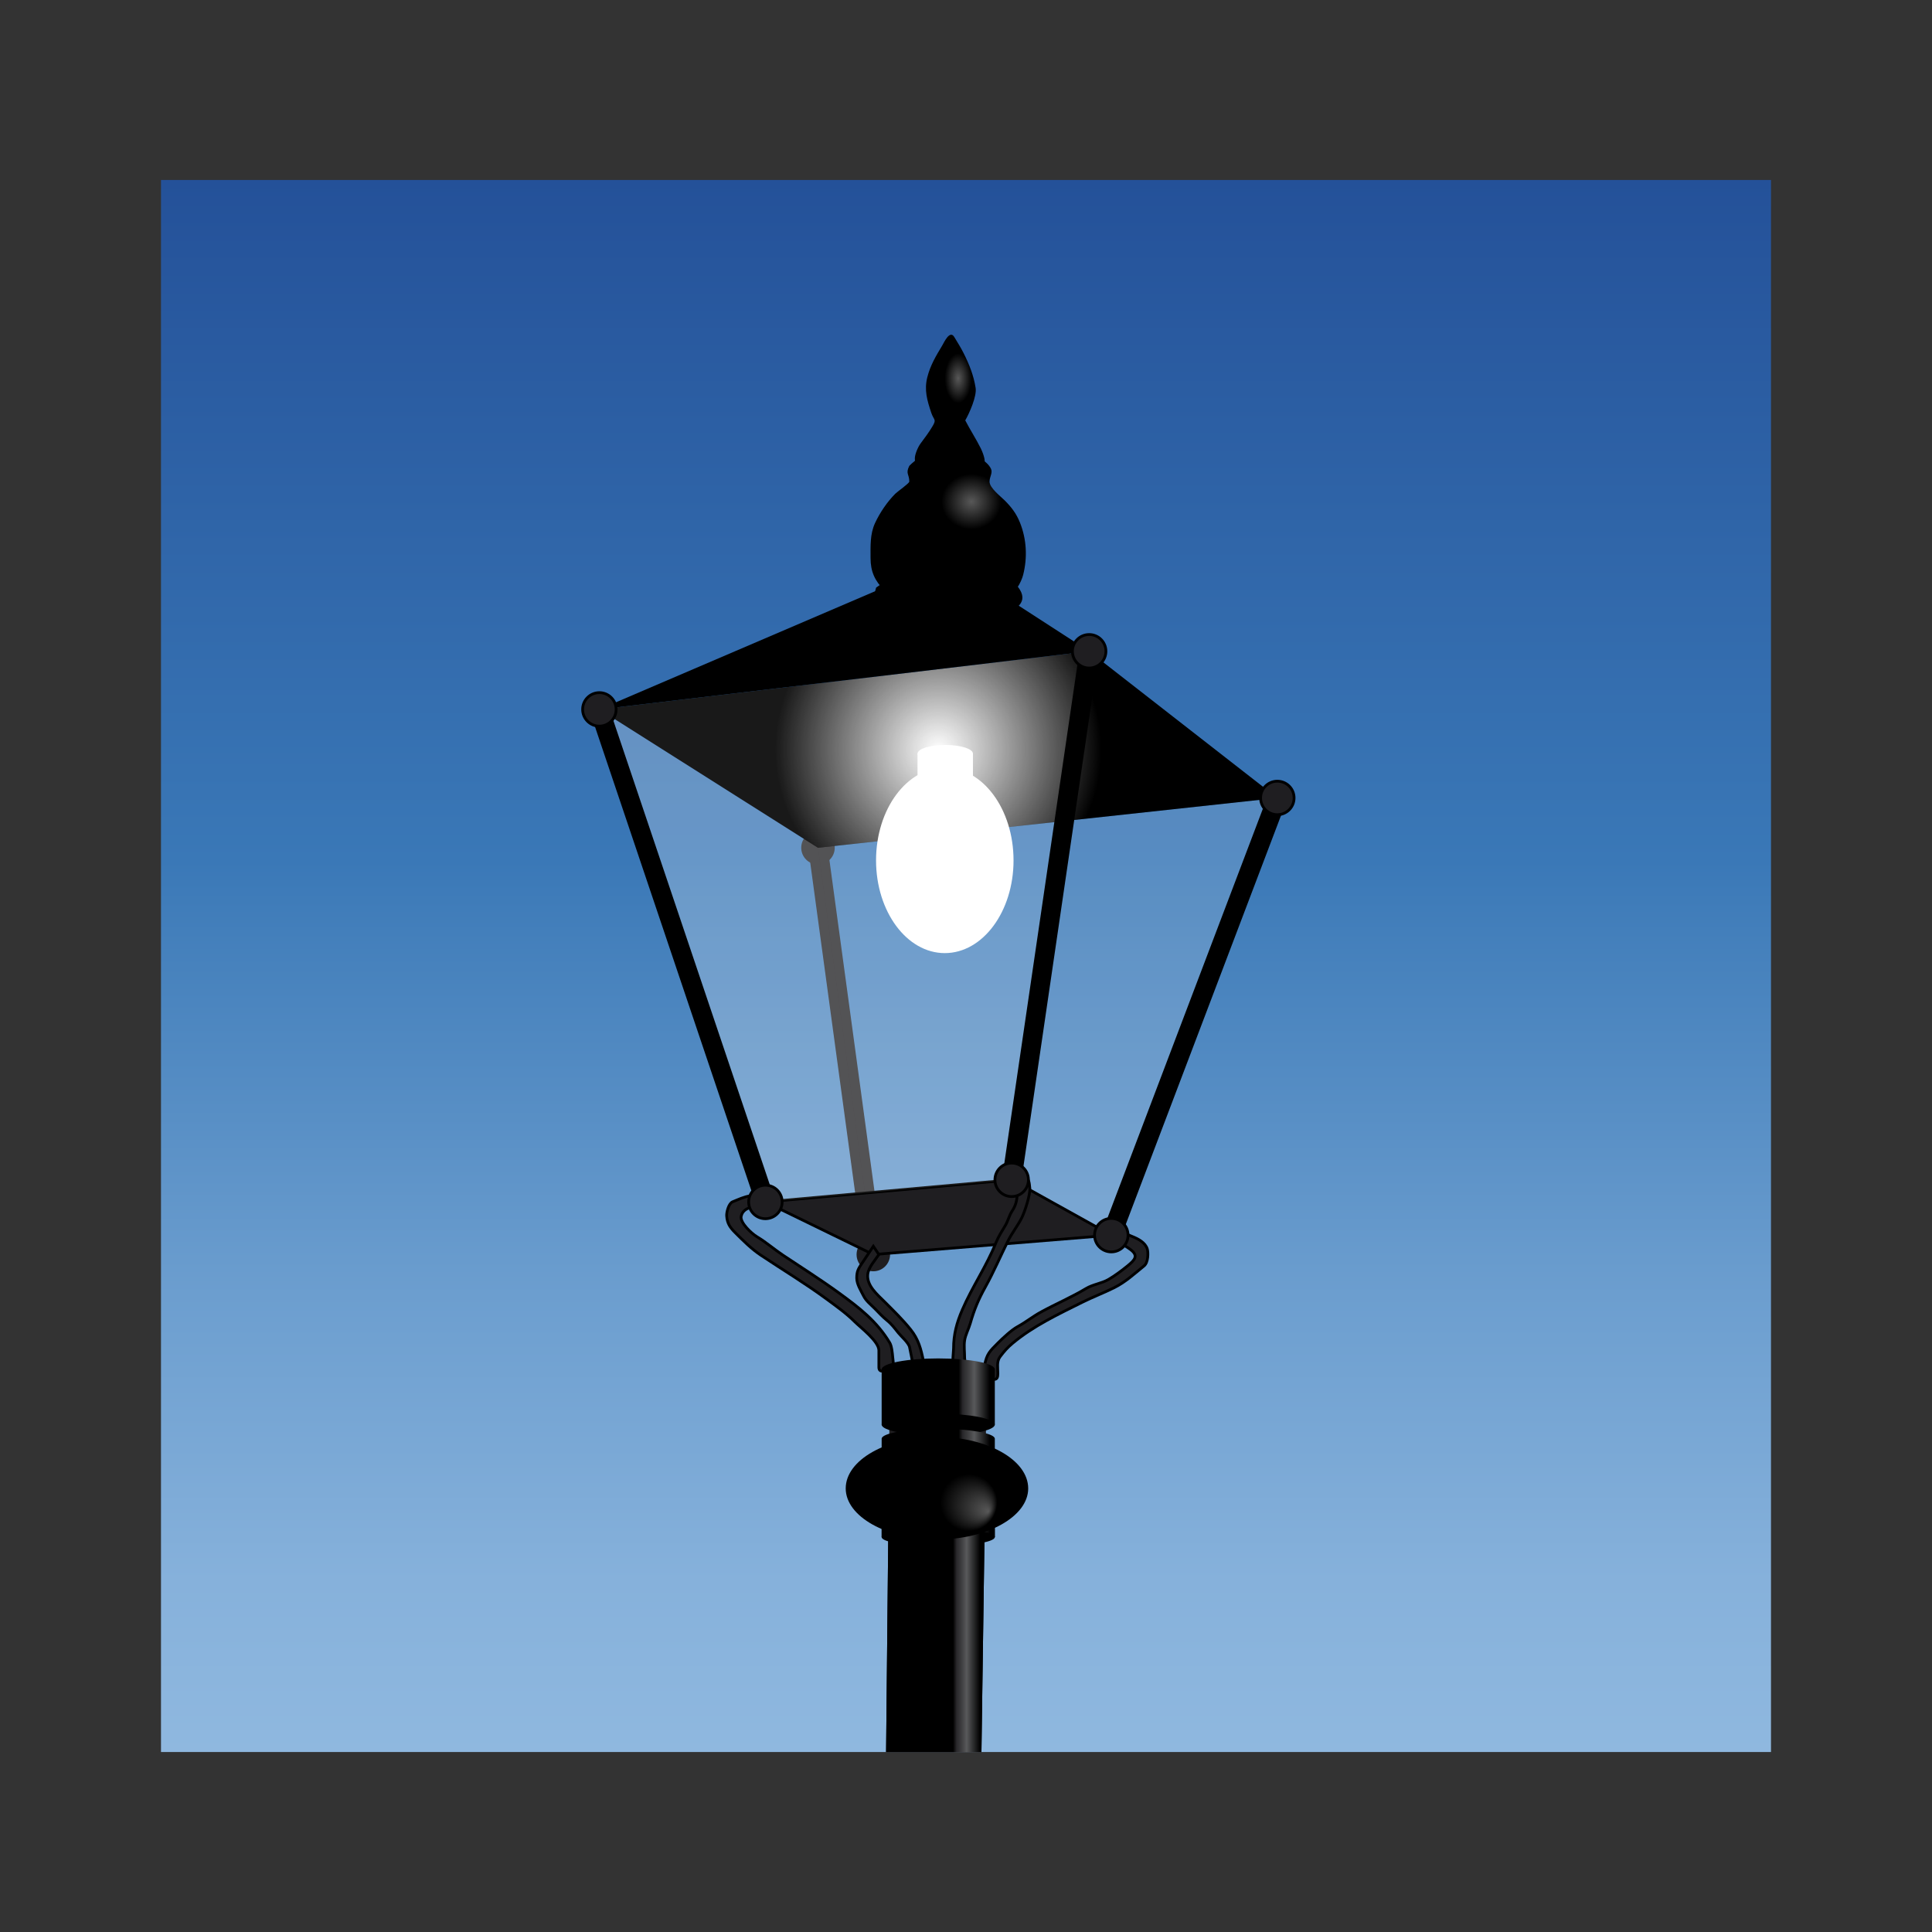 <svg:svg xmlns:dc="http://purl.org/dc/elements/1.1/" xmlns:ns1="http://www.w3.org/1999/xlink" xmlns:ns3="http://creativecommons.org/ns#" xmlns:rdf="http://www.w3.org/1999/02/22-rdf-syntax-ns#" xmlns:svg="http://www.w3.org/2000/svg" enable-background="new -82.42 -131.797 581.816 568.097" height="698.184" id="Layer_1" version="1.1" viewBox="-140.602 -196.842 698.184 698.184" width="698.184" x="0px" y="0px" xml:space="preserve">
<svg:rect x="-140.602" y="-196.842" width="698.184" height="698.184" fill="#333333" stroke="none"/>
<svg:title id="title3">streetlight d.aoi</svg:title>
<svg:linearGradient gradientTransform="matrix(1 0 0 -1 114.94 468.01)" gradientUnits="userSpaceOnUse" id="rect18_1_" x1="93.543" x2="93.543" y1="31.71" y2="599.81">
	<svg:stop offset="0" style="stop-color:#8FB8DF" />
	<svg:stop offset=".109" style="stop-color:#86B1DB" />
	<svg:stop offset=".291" style="stop-color:#6C9ECF" />
	<svg:stop offset=".522" style="stop-color:#437FBB" />
	<svg:stop offset=".567" style="stop-color:#3A78B7" />
	<svg:stop offset="1" style="stop-color:#245199" />
</svg:linearGradient>
<svg:rect fill="url(#rect18_1_)" height="568.1" id="rect18" width="581.82" x="-82.42" y="-131.8" />
<svg:g id="g20">
	<svg:g id="g22">
			<svg:line fill="none" id="line24" stroke="#1F1E21" stroke-linecap="round" stroke-linejoin="round" stroke-width="7" x1="155" x2="175" y1="109.52" y2="256.52" />
		<svg:circle cx="175" cy="256.52" fill="#1F1E21" id="circle26" r="6.053" />
		<svg:circle cx="155" cy="109.52" fill="#1F1E21" id="circle28" r="6.053" />
	</svg:g>
</svg:g>
<svg:polygon enable-background="new    " fill="#FFFFFF" id="polygon30" opacity=".15" points="136 237.52 76 59.517 155 109.52 175 256.52" />
<svg:polygon enable-background="new    " fill="#FFFFFF" id="polygon32" opacity=".15" points="261 249.52 321 91.517 155 109.52 175 256.52" />
<svg:radialGradient cx="83.555" cy="393.99" gradientTransform="matrix(1 0 0 -1 114.94 468.01)" gradientUnits="userSpaceOnUse" id="polygon103_1_" r="90.185">
	<svg:stop offset="0" style="stop-color:#FFFFFF" />
	<svg:stop offset=".654" style="stop-color:#000000" />
</svg:radialGradient>
<svg:polygon fill="url(#polygon103_1_)" id="polygon103" points="155 109.52 76 59.517 253 38.517 321 91.517" />
<svg:polygon fill="#1F1E21" id="polygon105" points="175 256.52 136 237.52 225 229.52 261 249.52" stroke="#000000" />
<svg:g id="g107">
	<svg:g>
		<svg:defs>
			<svg:polygon id="SVGID_1_" points="225 229.52 253 38.517 321 91.517 261 249.52" />
		</svg:defs>
		<svg:clipPath id="SVGID_2_">
			<svg:use overflow="visible" ns1:href="#SVGID_1_" />
		</svg:clipPath>
	</svg:g>
</svg:g>
<svg:polygon enable-background="new    " fill="#FFFFFF" id="polygon135" opacity=".1" points="136 237.52 76 59.517 253 38.517 225 229.52" />
<svg:polygon id="polygon137" points="76 59.517 202 5.517 253 38.517" />
<svg:g id="g141">
	<svg:path d="m171 259.52c-1.41 2.115-2 2.996-2 5.5 0 2.199 1.54 4.58 2.5 6.5 0.889 1.775 2.583 3.082 3.981 4.481 1.451 1.451 2.798 2.98 4.429 4.285 1.704 1.363 2.768 2.83 4.127 4.529 1.011 1.265 3.744 3.608 4.067 5.224 0.912 4.562 1.896 8.649 1.896 13.31 0-0.015 4 1.243 4-1.095 0-2.536-0.396-4.715-0.896-7.215-0.875-4.371-1.777-7.86-4.609-11.399-2.866-3.583-6.104-6.729-9.347-9.971-2.656-2.656-6.708-5.942-6.148-10.148 0.328-2.458 2.599-4.896 4-7-0.667-1-1.333-2-2-3-0.667 1-1.333 2-2 3 0.667-1 1.333-2 2-3-1.33 2.02-2.67 4.02-4 6.02 0.667-1 1.333-2 2-3-0.67 1-1.33 2-2 3 0.667-1 1.333-2 2-3" fill="#1F1E21" id="path143" stroke="#000000" />
</svg:g>
<svg:g id="g145">
	<svg:path d="m220 288.52c1.845-1.844 4.913-4.73 7.156-5.954 3.202-1.746 5.309-3.572 8.51-5.318 5.343-2.914 10.952-5.299 16.174-8.432 2.569-1.541 5.64-1.832 8.16-3.296 2.223-1.289 4.983-3.342 7-5 2.487-2.045 3.897-3.577 0.963-5.777-2.927-2.195-5.472-3.059-8.963-4.223 1.133-2.266 1.062-4.47 3.557-3.223 2.304 1.152 3.733 1.794 6.123 2.749 2.013 0.805 4.609 2.139 5.32 4.474 0.375 1.23 0.401 4.838-1.166 6.11-3.547 2.879-6.67 5.814-10.834 7.89-3.762 1.875-7.734 3.368-11.516 5.258-8.72 4.36-17.594 8.5-25.123 14.774-1.879 1.564-3.106 2.961-4.584 4.931-1.27 1.692-0.777 3.964-0.777 6.037 0 2.903-1.405 2-4 2-1.871 0-1.104-3.479-0.784-5.08 0.8-4.01 1.85-4.99 4.78-7.92" fill="#1F1E21" id="path147" stroke="#000000" />
</svg:g>
<svg:g id="g149">
	<svg:path d="m127.24 242.69c0.45-2.162 2.399-3.104 4.566-3.465 2.411-0.401 5.732-0.089 4.696-3.199-0.852-2.557-3.495-1.072-5.92-0.726-2.285 0.326-4.297 1.312-6.439 2.17-1.401 0.56-2.225 3.704-2.141 5.056 0.169 2.734 1.236 4.235 3.051 6.051 2.929 2.928 5.866 5.894 9.332 8.204 7.842 5.228 16.028 10.165 23.618 15.745 3.44 2.529 7.239 5.239 10.258 8.258 2.065 2.065 8.742 7.102 8.742 10.367v6.108c0 2.145 2.174 1.267 4 1.267 1.812 0 1.146-3.41 1-5-0.129-1.396-0.353-3.921-1.069-5.116-4.667-7.778-11.021-12.678-18.272-17.95-6.589-4.793-13.497-9.159-20.276-13.679-3.261-2.174-6.085-4.677-9.469-6.707-1.88-1.12-6.16-5.06-5.68-7.38z" fill="#1F1E21" id="path151" stroke="#000000" />
</svg:g>
<svg:g id="g217">
	<svg:path d="m231.54 232.47c-0.206-1.707-0.099-3.22-1.855-4.099-1.472-0.735-2.903-1.249-4.465-1.77-0.536-0.179-1.91 3.302-2.224 3.926 2.278 1.139 4.06 1.291 4 4-0.054 2.485-0.549 4.335-1.886 6.341-0.998 1.497-1.459 3.566-2.376 5.095-1.252 2.088-2.539 4.066-3.442 6.324-3.354 8.387-8.6 15.95-12.171 24.281-1.984 4.633-3.125 8.785-3.125 13.874 0 1.062-0.578 5.507 0 6.085 0.358 0.358 2.838 0 3.375 0 1.183 0 0.625-1.741 0.625-2.733 0-2.035-0.309-4.271 0-6.267 0.318-2.06 1.455-4.093 2.029-6.102 1.414-4.949 2.936-8.635 5.435-13.134 2.975-5.353 5.416-11.052 8.146-16.57 1.494-3.02 3.558-5.53 5.077-8.569 1.03-2.07 3.13-8.4 2.85-10.68z" fill="#1F1E21" id="path219" stroke="#000000" />
</svg:g>
<svg:g id="g223">
	<svg:path d="m176 15.517c-0.668 2.671-1.302 3.547 0.213 5.819 1.198 1.797 3.048 3.146 5.044 3.944 3.833 1.533 8.968 3.236 13.133 3.236 8.932 0 18.913 1.349 27.167-2.778 3.78-1.891 9.541-4.221 6.425-9.445-2.145-3.592-6.422-5.138-10.384-6.128-8.974-2.243-17.549-3.412-26.672-1.131-5.73 1.434-10.18 2.918-14.93 6.483" id="path225" />
</svg:g>
<svg:g fill="#FFFFFF" id="g291">
	<svg:path d="m225.67 114.07c0 18.512-11.126 33.522-24.854 33.522-13.707 0-24.833-15.011-24.833-33.522 0-18.516 11.126-33.523 24.833-33.523 13.72 0.001 24.85 15.009 24.85 33.523z" id="path293" />
	<svg:path d="m211 75.517c0 1.742-4.479 3.157-9.997 3.157-5.544 0-10.031-1.415-10.031-3.157 0-1.734 4.487-3.151 10.031-3.151 5.52 0 10 1.417 10 3.151z" id="path295" />
	<svg:path d="m211 85.511c0 1.742-4.479 3.157-9.997 3.157-5.544 0-10.031-1.415-10.031-3.157 0-1.734 4.487-3.151 10.031-3.151 5.52 0 10 1.417 10 3.151z" id="path297" />
	<svg:rect height="9.994" id="rect299" width="20.028" x="190.97" y="75.517" />
</svg:g>
<svg:g id="g314">
	<svg:g id="g316" stroke="#000000">
			<svg:line fill="none" id="line318" stroke-linecap="round" stroke-linejoin="round" stroke-width="7" x1="136" x2="76" y1="237.52" y2="59.517" />
		<svg:circle cx="76" cy="59.517" fill="#1F1E21" id="circle320" r="6.053" />
		<svg:circle cx="136" cy="237.52" fill="#1F1E21" id="circle322" r="6.053" />
	</svg:g>
</svg:g>
<svg:g id="g324">
	<svg:g id="g326" stroke="#000000">
			<svg:line fill="none" id="line328" stroke-linecap="round" stroke-linejoin="round" stroke-width="7" x1="225" x2="253" y1="229.52" y2="38.517" />
		<svg:circle cx="253" cy="38.517" fill="#1F1E21" id="circle330" r="6.053" />
		<svg:circle cx="225" cy="229.52" fill="#1F1E21" id="circle332" r="6.053" />
	</svg:g>
</svg:g>
<svg:g id="g334">
	<svg:g id="g336" stroke="#000000">
			<svg:line fill="none" id="line338" stroke-linecap="round" stroke-linejoin="round" stroke-width="7" x1="321" x2="261" y1="91.517" y2="249.52" />
		<svg:circle cx="261" cy="249.52" fill="#1F1E21" id="circle340" r="6.053" />
		<svg:circle cx="321" cy="91.517" fill="#1F1E21" id="circle342" r="6.053" />
	</svg:g>
</svg:g>
<svg:linearGradient gradientTransform="matrix(1 0 0 -1 114.94 468.01)" gradientUnits="userSpaceOnUse" id="path355_1_" x1="61.055" x2="101.05" y1="139.47" y2="139.47">
	<svg:stop offset=".681" style="stop-color:#1F1E21" />
	<svg:stop offset=".716" style="stop-color:#28272A" />
	<svg:stop offset=".774" style="stop-color:#414143" />
	<svg:stop offset=".819" style="stop-color:#58595B" />
	<svg:stop offset=".956" style="stop-color:#1F1E21" />
</svg:linearGradient>
<svg:path d="m197.81 355.81c9.421 0 17.116 1.227 17.355 2.741l0.84-59.03-35-1-0.604 59.983c0.39-1.48 8.02-2.69 17.41-2.69z" fill="url(#path355_1_)" id="path355" />
<svg:linearGradient gradientTransform="matrix(1 0 0 -1 114.94 468.01)" gradientUnits="userSpaceOnUse" id="path390_1_" x1="63.063" x2="103.96" y1="112.57" y2="112.57">
	<svg:stop offset=".681" style="stop-color:#1F1E21" />
	<svg:stop offset=".716" style="stop-color:#28272A" />
	<svg:stop offset=".774" style="stop-color:#414143" />
	<svg:stop offset=".819" style="stop-color:#58595B" />
	<svg:stop offset=".956" style="stop-color:#1F1E21" />
</svg:linearGradient>
<svg:path d="m206.04 358.63h12.863v-3.194c-0.43-1.762-9.416-3.18-20.403-3.18-11.07 0-20.061 1.418-20.491 3.18v3.194h12.902" fill="url(#path390_1_)" id="path390" />
<svg:g id="g394">
		<svg:radialGradient cx="90.712" cy="576.31" gradientTransform="matrix(1 0 0 -1.844 114.94 1002.6)" gradientUnits="userSpaceOnUse" id="path401_1_" r="12.622">
		<svg:stop offset="0" style="stop-color:#585858" />
		<svg:stop offset=".385" style="stop-color:#000000" />
	</svg:radialGradient>
	<svg:path d="m208.22-44.927c1.496-2.595 4.222-8.713 3.748-11.741-0.705-4.51-2.299-8.469-4.339-12.549-1.005-2.01-2.215-3.903-3.37-5.83-1.636-2.724-3.734 2.019-4.36 3.062-2.283 3.804-4.318 7.168-5.401 11.502-1.157 4.63-0.041 8.376 1.427 12.778 0.952 2.859 2.052 2.259 0.387 5.035-1.278 2.13-2.717 4.06-4.209 6.05-0.938 1.249-2.104 3.9-2.104 5.45 0 2.428 0.869 1.688 3.155 1.688h18.69c0.45 0 2.813 0.334 3.154 0 0.85-0.832-0.782-4.567-1.155-5.312-1.72-3.455-3.85-6.687-5.62-10.133" fill="url(#path401_1_)" id="path401" />
</svg:g>
<svg:g id="g403">
		<svg:radialGradient cx="95.5" cy="475.3" gradientTransform="matrix(1 0 0 -.927 114.94 425.03)" gradientUnits="userSpaceOnUse" id="path410_1_" r="28.067">
		<svg:stop offset="0" style="stop-color:#585858" />
		<svg:stop offset=".385" style="stop-color:#000000" />
	</svg:radialGradient>
	<svg:path d="m188-28.483c-1.429 2.858 0 2.958 0 5.688 0 0.596-4.319 3.633-5.051 4.363-2.944 2.944-5.589 6.856-7.334 10.622-1.84 3.967-1.62 8.325-1.62 12.593 0 4.899 1.514 8.248 5 11.734 2.066 2.066 6.562 1.126 9.336 1.189 6.618 0.15 13.236 0.301 19.854 0.451 4.945 0.112 9.89 0.225 14.834 0.337 2.947 0.067 5.521-5.158 6.132-7.603 1.572-6.29 1.256-12.846-1.156-18.875-1.308-3.269-3.05-5.549-5.53-8.031-1.455-1.455-5.47-4.498-5.47-6.781 0-1.757 1.25-3.188 0.5-4.688-0.775-1.553-2.062-2.471-3.381-3.575-1.969-1.648-5.928-2.425-8.415-2.425-3.251 0-6.542-0.291-9.704 0.5-3.57 0.893-5.42 1.918-8 4.501l1-1" fill="url(#path410_1_)" id="path410" />
</svg:g>
<svg:linearGradient gradientTransform="matrix(1 0 0 -1 114.94 468.01)" gradientUnits="userSpaceOnUse" id="path312_1_" x1="63.064" x2="103.96" y1="161.99" y2="161.99">
	<svg:stop offset=".681" style="stop-color:#000000" />
	<svg:stop offset=".716" style="stop-color:#28272A" />
	<svg:stop offset=".774" style="stop-color:#414143" />
	<svg:stop offset=".819" style="stop-color:#58595B" />
	<svg:stop offset=".956" style="stop-color:#000000" />
</svg:linearGradient>
<svg:path d="m198.5 294.06c-11.322 0-20.491 1.779-20.491 3.962v19.956h40.895v-19.956c0-2.18-9.16-3.96-20.4-3.96z" fill="url(#path312_1_)" id="path312" />
<svg:path d="m218.9 317.98c0 2.166-9.166 3.941-20.403 3.941-11.322 0-20.491-1.775-20.491-3.941 0-2.184 9.169-3.962 20.491-3.962 11.24 0 20.4 1.78 20.4 3.96z" id="path357" />
<svg:linearGradient gradientTransform="matrix(1 0 0 -1 114.94 468.01)" gradientUnits="userSpaceOnUse" id="path370_1_" x1="63.064" x2="103.96" y1="128.96" y2="128.96">
	<svg:stop offset=".681" style="stop-color:#000000" />
	<svg:stop offset=".716" style="stop-color:#28272A" />
	<svg:stop offset=".774" style="stop-color:#414143" />
	<svg:stop offset=".819" style="stop-color:#58595B" />
	<svg:stop offset=".956" style="stop-color:#000000" />
</svg:linearGradient>
<svg:path d="m198.5 319.47c-11.322 0-20.491 1.625-20.491 3.617v35.543h40.895v-35.543c0-2-9.16-3.62-20.4-3.62z" fill="url(#path370_1_)" id="path370" />
<svg:path d="m218.9 358.63c0 1.812-9.166 3.293-20.403 3.293-11.322 0-20.491-1.481-20.491-3.293 0-1.817 9.169-3.303 20.491-3.303 11.24 0 20.4 1.48 20.4 3.3z" id="path392" />
<svg:g id="g412">
		<svg:linearGradient gradientTransform="matrix(1 0 0 -1 114.94 468.01)" gradientUnits="userSpaceOnUse" id="polygon425_1_" x1="64.669" x2="100.22" y1="70.606" y2="70.606">
		<svg:stop offset=".681" style="stop-color:#000000" />
		<svg:stop offset=".716" style="stop-color:#28272A" />
		<svg:stop offset=".774" style="stop-color:#414143" />
		<svg:stop offset=".819" style="stop-color:#58595B" />
		<svg:stop offset=".956" style="stop-color:#000000" />
	</svg:linearGradient>
	<svg:polygon fill="url(#polygon425_1_)" id="polygon425" points="180.4 358.51 180.39 358.74 179.61 436.3 179.61 436.3" />
	<svg:polygon fill="url(#polygon425_1_)" id="polygon440" points="180.4 358.51 180.39 358.74 179.61 436.3 179.61 436.3" />
		<svg:linearGradient gradientTransform="matrix(1 0 0 -1 114.94 468.01)" gradientUnits="userSpaceOnUse" id="polygon453_1_" x1="64.684" x2="100.22" y1="70.582" y2="70.582">
		<svg:stop offset=".681" style="stop-color:#000000" />
		<svg:stop offset=".716" style="stop-color:#28272A" />
		<svg:stop offset=".774" style="stop-color:#414143" />
		<svg:stop offset=".819" style="stop-color:#58595B" />
		<svg:stop offset=".956" style="stop-color:#000000" />
	</svg:linearGradient>
	<svg:polygon fill="url(#polygon453_1_)" id="polygon453" points="215.17 358.56 214.07 436.3 214.07 436.3 215.16 358.71" />
	<svg:polygon fill="url(#polygon453_1_)" id="polygon468" points="215.17 358.56 214.07 436.3 214.07 436.3 215.16 358.71" />
		<svg:linearGradient gradientTransform="matrix(1 0 0 -1 114.94 468.01)" gradientUnits="userSpaceOnUse" id="path481_1_" x1="64.669" x2="100.22" y1="71.952" y2="71.952">
		<svg:stop offset=".681" style="stop-color:#000000" />
		<svg:stop offset=".716" style="stop-color:#28272A" />
		<svg:stop offset=".774" style="stop-color:#414143" />
		<svg:stop offset=".819" style="stop-color:#58595B" />
		<svg:stop offset=".956" style="stop-color:#000000" />
	</svg:linearGradient>
	<svg:path d="m214.07 436.3l1.098-77.744c-0.239-1.516-7.935-2.741-17.355-2.741-9.392 0-17.021 1.2-17.415 2.692l-0.783 77.793h34.45z" fill="url(#path481_1_)" id="path481" />
	<svg:path d="m214.07 436.3l1.098-77.744c-0.239-1.516-7.935-2.741-17.355-2.741-9.392 0-17.021 1.2-17.415 2.692l-0.783 77.793h34.45z" fill="url(#path481_1_)" id="path494" />
</svg:g>
<svg:radialGradient cx="83.055" cy="127.05" fx="101.71" fy="118.59" gradientTransform="matrix(1 0 0 -1 114.94 468.01)" gradientUnits="userSpaceOnUse" id="path377_1_" r="26.748">
	<svg:stop offset="0" style="stop-color:#585858" />
	<svg:stop offset=".385" style="stop-color:#000000" />
</svg:radialGradient>
<svg:path d="m230.97 341.04c0 10.146-14.77 18.461-32.973 18.461-18.205 0-32.975-8.313-32.975-18.461 0-10.299 14.77-18.615 32.975-18.615 18.2 0 32.97 8.32 32.97 18.62z" fill="url(#path377_1_)" id="path377" />
</svg:svg>
